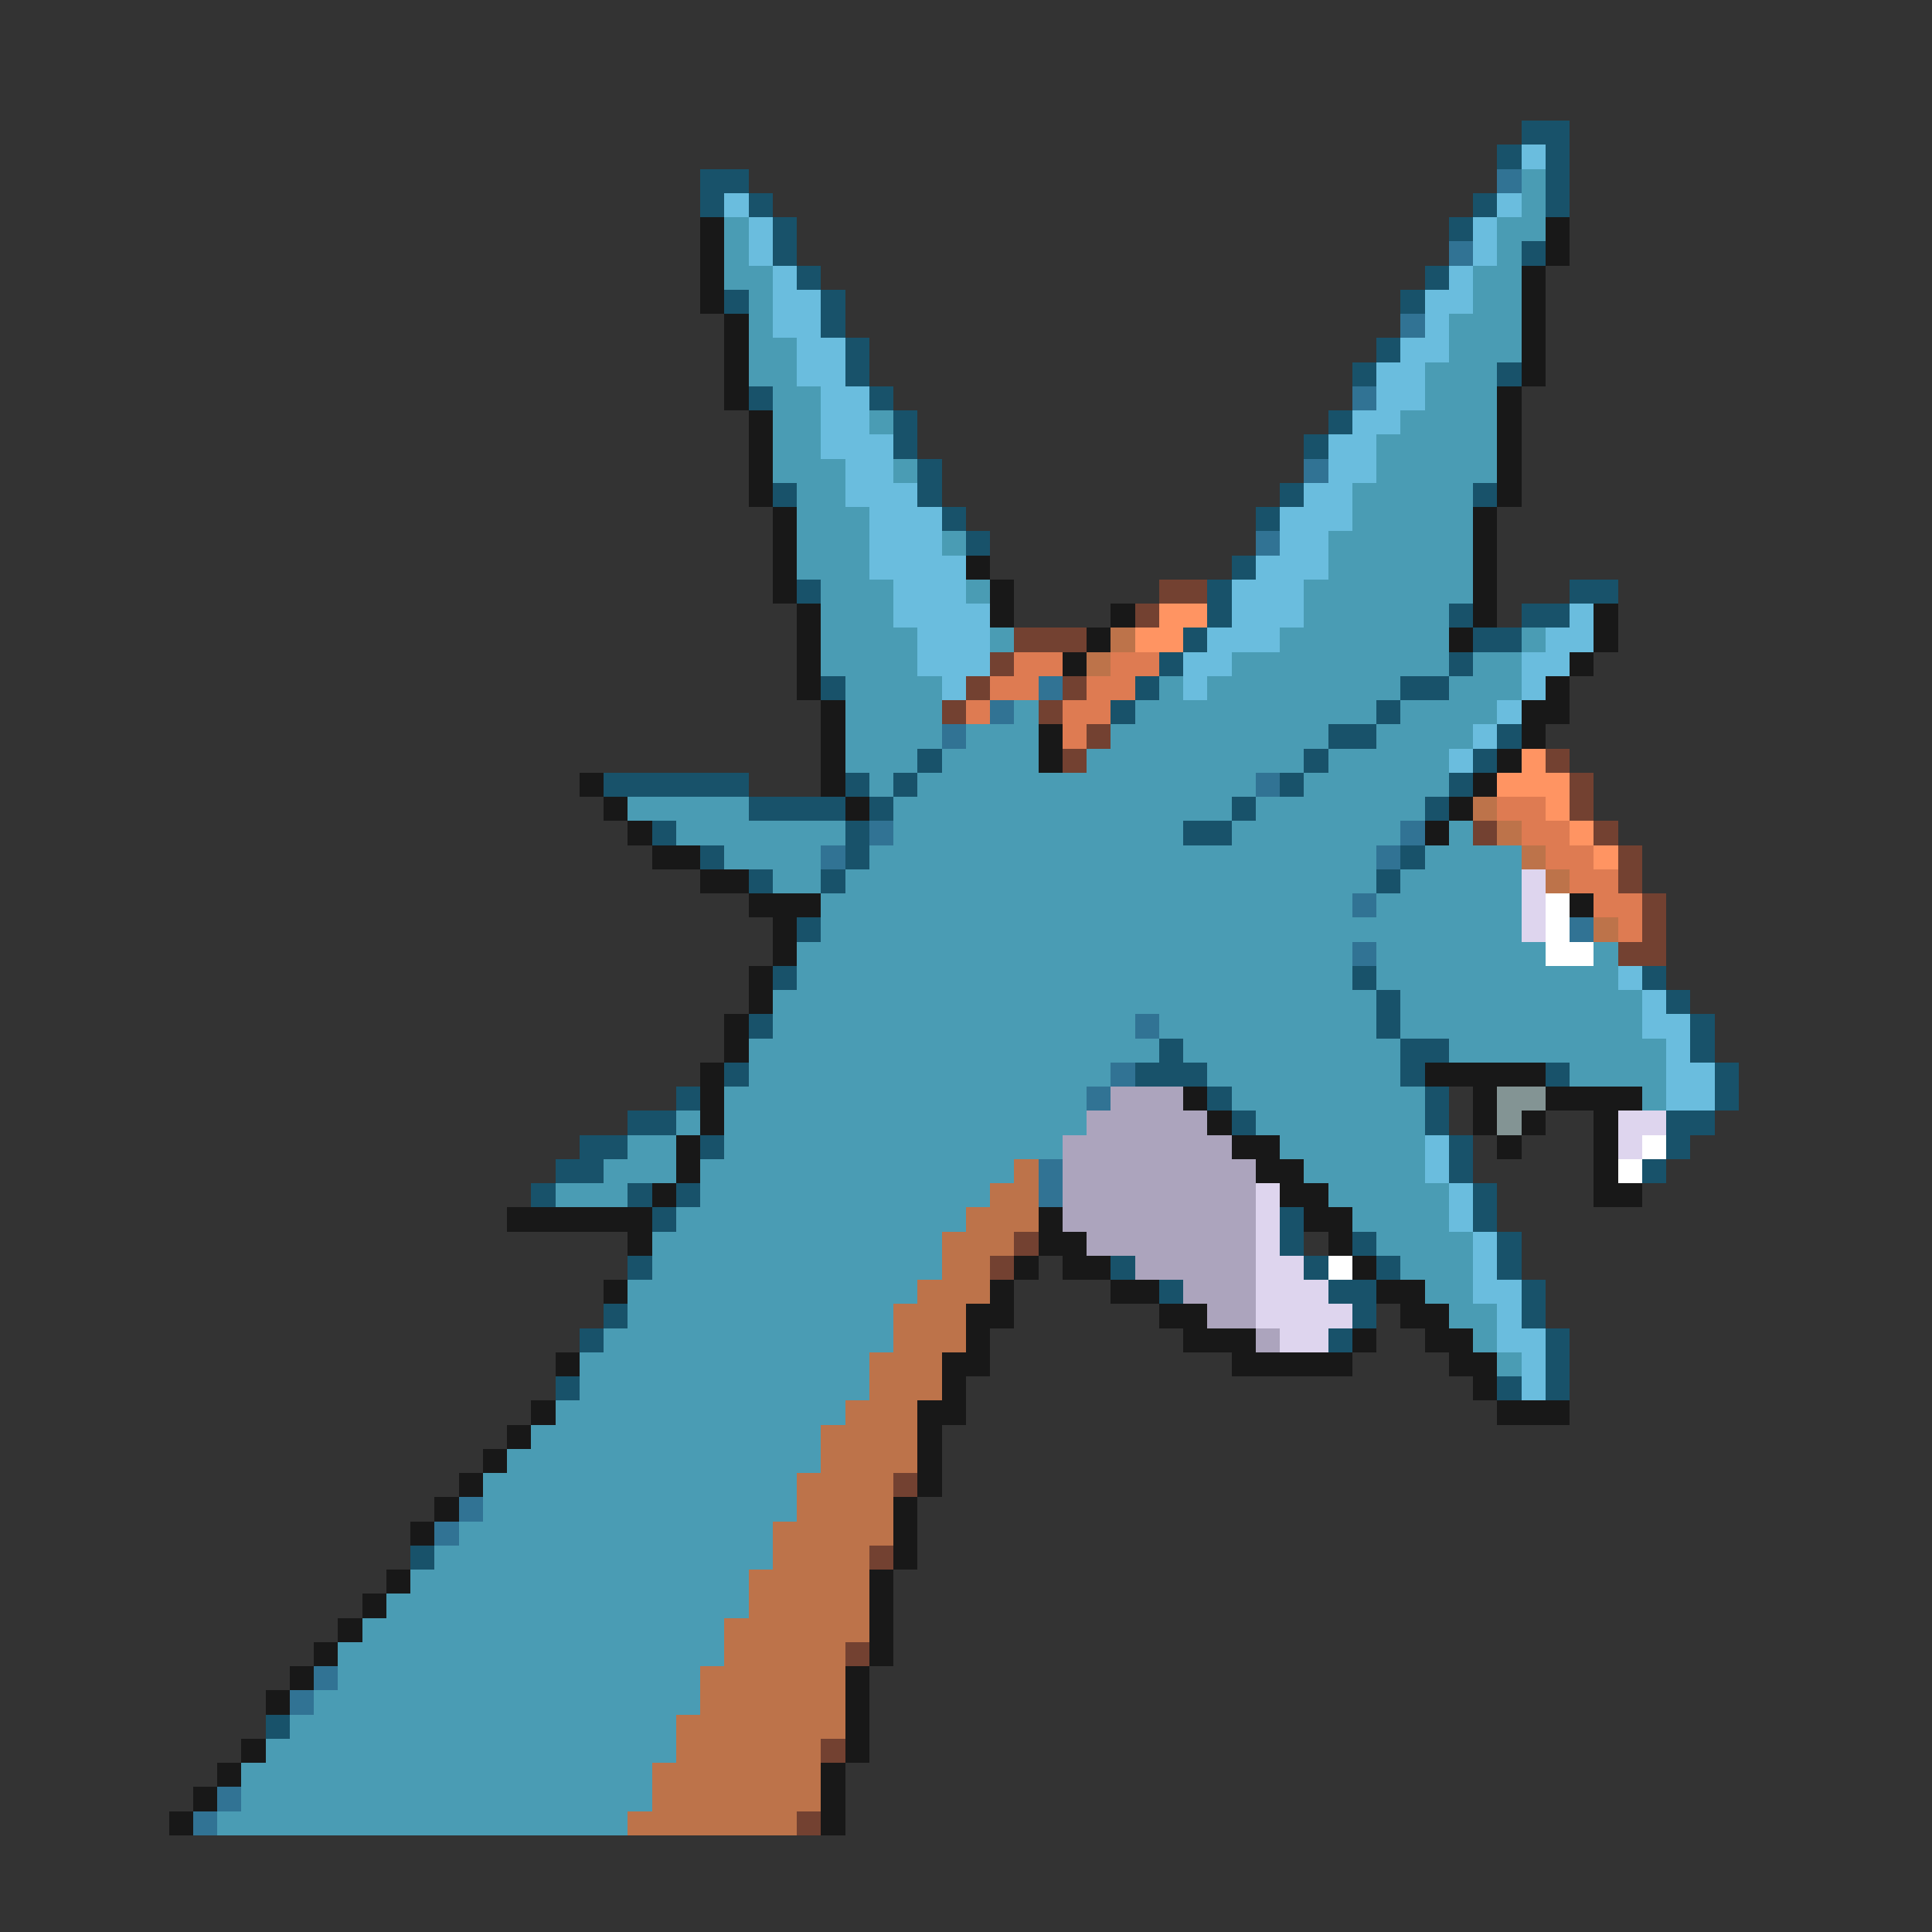 <svg xmlns="http://www.w3.org/2000/svg" viewBox="0 -0.5 80 80" shape-rendering="crispEdges">
<rect x="0" y="-0.5" width="80" height="80" fill="#333333" stroke="none"/>
<path stroke="#18526a" d="M63 5h2M62 6h1M64 6h1M29 7h2M64 7h1M29 8h1M31 8h1M61 8h1M64 8h1M32 9h1M60 9h1M32 10h1M63 10h1M33 11h1M59 11h1M30 12h1M34 12h1M58 12h1M34 13h1M35 14h1M57 14h1M35 15h1M56 15h1M62 15h1M31 16h1M36 16h1M37 17h1M55 17h1M37 18h1M54 18h1M38 19h1M32 20h1M38 20h1M53 20h1M61 20h1M39 21h1M52 21h1M40 22h1M51 23h1M33 24h1M50 24h1M65 24h2M50 25h1M60 25h1M63 25h2M49 26h1M61 26h2M48 27h1M60 27h1M34 28h1M47 28h1M58 28h2M46 29h1M57 29h1M55 30h2M62 30h1M38 31h1M54 31h1M61 31h1M25 32h6M35 32h1M37 32h1M53 32h1M60 32h1M31 33h4M36 33h1M51 33h1M59 33h1M27 34h1M35 34h1M49 34h2M29 35h1M35 35h1M58 35h1M31 36h1M34 36h1M57 36h1M33 38h1M32 40h1M56 40h1M68 40h1M57 41h1M69 41h1M31 42h1M57 42h1M70 42h1M48 43h1M58 43h2M70 43h1M30 44h1M47 44h3M58 44h1M64 44h1M71 44h1M28 45h1M50 45h1M59 45h1M71 45h1M26 46h2M51 46h1M59 46h1M69 46h2M24 47h2M29 47h1M60 47h1M69 47h1M23 48h2M60 48h1M68 48h1M22 49h1M26 49h1M28 49h1M61 49h1M27 50h1M53 50h1M61 50h1M53 51h1M56 51h1M62 51h1M26 52h1M46 52h1M54 52h1M57 52h1M62 52h1M48 53h1M55 53h2M63 53h1M25 54h1M56 54h1M63 54h1M24 55h1M55 55h1M64 55h1M64 56h1M23 57h1M62 57h1M64 57h1M17 64h1M11 71h1" />
<path stroke="#6abdde" d="M63 6h1M30 8h1M62 8h1M31 9h1M61 9h1M31 10h1M61 10h1M32 11h1M60 11h1M32 12h2M59 12h2M32 13h2M59 13h1M33 14h2M58 14h2M33 15h2M57 15h2M34 16h2M57 16h2M34 17h2M56 17h2M34 18h3M55 18h2M35 19h2M55 19h2M35 20h3M54 20h2M36 21h3M53 21h3M36 22h3M53 22h2M36 23h4M52 23h3M37 24h3M51 24h3M37 25h4M51 25h3M65 25h1M38 26h3M50 26h3M64 26h2M38 27h3M49 27h2M63 27h2M39 28h1M49 28h1M63 28h1M62 29h1M61 30h1M60 31h1M67 40h1M68 41h1M68 42h2M69 43h1M69 44h2M69 45h2M59 47h1M59 48h1M60 49h1M60 50h1M61 51h1M61 52h1M61 53h2M62 54h1M62 55h2M63 56h1M63 57h1" />
<path stroke="#317394" d="M62 7h1M60 10h1M58 13h1M56 16h1M54 19h1M52 22h1M43 28h1M41 29h1M39 30h1M52 32h1M36 34h1M58 34h1M34 35h1M57 35h1M56 37h1M65 38h1M56 39h1M47 42h1M46 44h1M45 45h1M43 48h1M43 49h1M19 62h1M18 63h1M13 69h1M12 70h1M9 74h1M8 75h1" />
<path stroke="#4a9cb4" d="M63 7h1M63 8h1M30 9h1M62 9h2M30 10h1M62 10h1M30 11h2M61 11h2M31 12h1M61 12h2M31 13h1M60 13h3M31 14h2M60 14h3M31 15h2M59 15h3M32 16h2M59 16h3M32 17h2M36 17h1M58 17h4M32 18h2M57 18h5M32 19h3M37 19h1M57 19h5M33 20h2M56 20h5M33 21h3M56 21h5M33 22h3M39 22h1M55 22h6M33 23h3M55 23h6M34 24h3M40 24h1M54 24h7M34 25h3M54 25h6M34 26h4M41 26h1M53 26h7M63 26h1M34 27h4M51 27h9M61 27h2M35 28h4M48 28h1M50 28h8M60 28h3M35 29h4M42 29h1M47 29h10M58 29h4M35 30h4M40 30h3M46 30h9M57 30h4M35 31h3M39 31h4M45 31h9M55 31h5M36 32h1M38 32h14M54 32h6M26 33h5M37 33h14M52 33h7M28 34h7M37 34h12M51 34h7M60 34h1M30 35h4M36 35h21M59 35h4M32 36h2M35 36h22M58 36h5M34 37h22M57 37h6M34 38h29M33 39h23M57 39h7M66 39h1M33 40h23M57 40h10M32 41h25M58 41h10M32 42h15M48 42h9M58 42h10M31 43h17M49 43h9M60 43h9M31 44h15M50 44h8M65 44h4M30 45h15M51 45h8M68 45h1M28 46h1M30 46h15M52 46h7M26 47h2M30 47h14M53 47h6M25 48h3M29 48h13M54 48h5M23 49h3M29 49h12M55 49h5M28 50h12M56 50h4M27 51h12M57 51h4M27 52h12M58 52h3M26 53h12M59 53h2M26 54h11M60 54h2M25 55h12M61 55h1M24 56h12M62 56h1M24 57h12M23 58h12M22 59h12M21 60h13M20 61h13M20 62h13M19 63h13M18 64h14M17 65h14M16 66h15M15 67h15M14 68h16M14 69h15M13 70h16M12 71h16M11 72h17M10 73h17M10 74h17M9 75h17" />
<path stroke="#181818" d="M29 9h1M64 9h1M29 10h1M64 10h1M29 11h1M63 11h1M29 12h1M63 12h1M30 13h1M63 13h1M30 14h1M63 14h1M30 15h1M63 15h1M30 16h1M62 16h1M31 17h1M62 17h1M31 18h1M62 18h1M31 19h1M62 19h1M31 20h1M62 20h1M32 21h1M61 21h1M32 22h1M61 22h1M32 23h1M40 23h1M61 23h1M32 24h1M41 24h1M61 24h1M33 25h1M41 25h1M46 25h1M61 25h1M66 25h1M33 26h1M45 26h1M60 26h1M66 26h1M33 27h1M44 27h1M65 27h1M33 28h1M64 28h1M34 29h1M63 29h2M34 30h1M43 30h1M63 30h1M34 31h1M43 31h1M62 31h1M24 32h1M34 32h1M61 32h1M25 33h1M35 33h1M60 33h1M26 34h1M59 34h1M27 35h2M29 36h2M31 37h3M65 37h1M32 38h1M32 39h1M31 40h1M31 41h1M30 42h1M30 43h1M29 44h1M59 44h5M29 45h1M49 45h1M61 45h1M64 45h4M29 46h1M50 46h1M61 46h1M63 46h1M66 46h1M28 47h1M51 47h2M62 47h1M66 47h1M28 48h1M52 48h2M66 48h1M27 49h1M53 49h2M66 49h2M21 50h6M43 50h1M54 50h2M26 51h1M43 51h2M55 51h1M42 52h1M44 52h2M56 52h1M25 53h1M41 53h1M46 53h2M57 53h2M40 54h2M48 54h2M58 54h2M40 55h1M49 55h3M56 55h1M59 55h2M23 56h1M39 56h2M51 56h5M60 56h2M39 57h1M61 57h1M22 58h1M38 58h2M62 58h3M21 59h1M38 59h1M20 60h1M38 60h1M19 61h1M38 61h1M18 62h1M37 62h1M17 63h1M37 63h1M37 64h1M16 65h1M36 65h1M15 66h1M36 66h1M14 67h1M36 67h1M13 68h1M36 68h1M12 69h1M35 69h1M11 70h1M35 70h1M35 71h1M10 72h1M35 72h1M9 73h1M34 73h1M8 74h1M34 74h1M7 75h1M34 75h1" />
<path stroke="#734131" d="M48 24h2M47 25h1M42 26h3M41 27h1M40 28h1M44 28h1M39 29h1M43 29h1M45 30h1M44 31h1M64 31h1M65 32h1M65 33h1M61 34h1M66 34h1M67 35h1M67 36h1M68 37h1M68 38h1M67 39h2M42 51h1M41 52h1M37 61h1M36 64h1M35 68h1M34 72h1M33 75h1" />
<path stroke="#ff9462" d="M48 25h2M47 26h2M63 31h1M62 32h3M64 33h1M65 34h1M66 35h1" />
<path stroke="#bd734a" d="M46 26h1M45 27h1M61 33h1M62 34h1M63 35h1M64 36h1M66 38h1M42 48h1M41 49h2M40 50h3M39 51h3M39 52h2M38 53h3M37 54h3M37 55h3M36 56h3M36 57h3M35 58h3M34 59h4M34 60h4M33 61h4M33 62h4M32 63h5M32 64h4M31 65h5M31 66h5M30 67h6M30 68h5M29 69h6M29 70h6M28 71h7M28 72h6M27 73h7M27 74h7M26 75h7" />
<path stroke="#de7b52" d="M42 27h2M46 27h2M41 28h2M45 28h2M40 29h1M44 29h2M44 30h1M62 33h2M63 34h2M64 35h2M65 36h2M66 37h2M67 38h1" />
<path stroke="#ded5ee" d="M63 36h1M63 37h1M63 38h1M67 46h2M67 47h1M52 49h1M52 50h1M52 51h1M52 52h2M52 53h3M52 54h4M53 55h2" />
<path stroke="#ffffff" d="M64 37h1M64 38h1M64 39h2M68 47h1M67 48h1M55 52h1" />
<path stroke="#aca4bd" d="M46 45h3M45 46h5M44 47h7M44 48h8M44 49h8M44 50h8M45 51h7M47 52h5M49 53h3M50 54h2M52 55h1" />
<path stroke="#839494" d="M62 45h2M62 46h1" />
</svg>